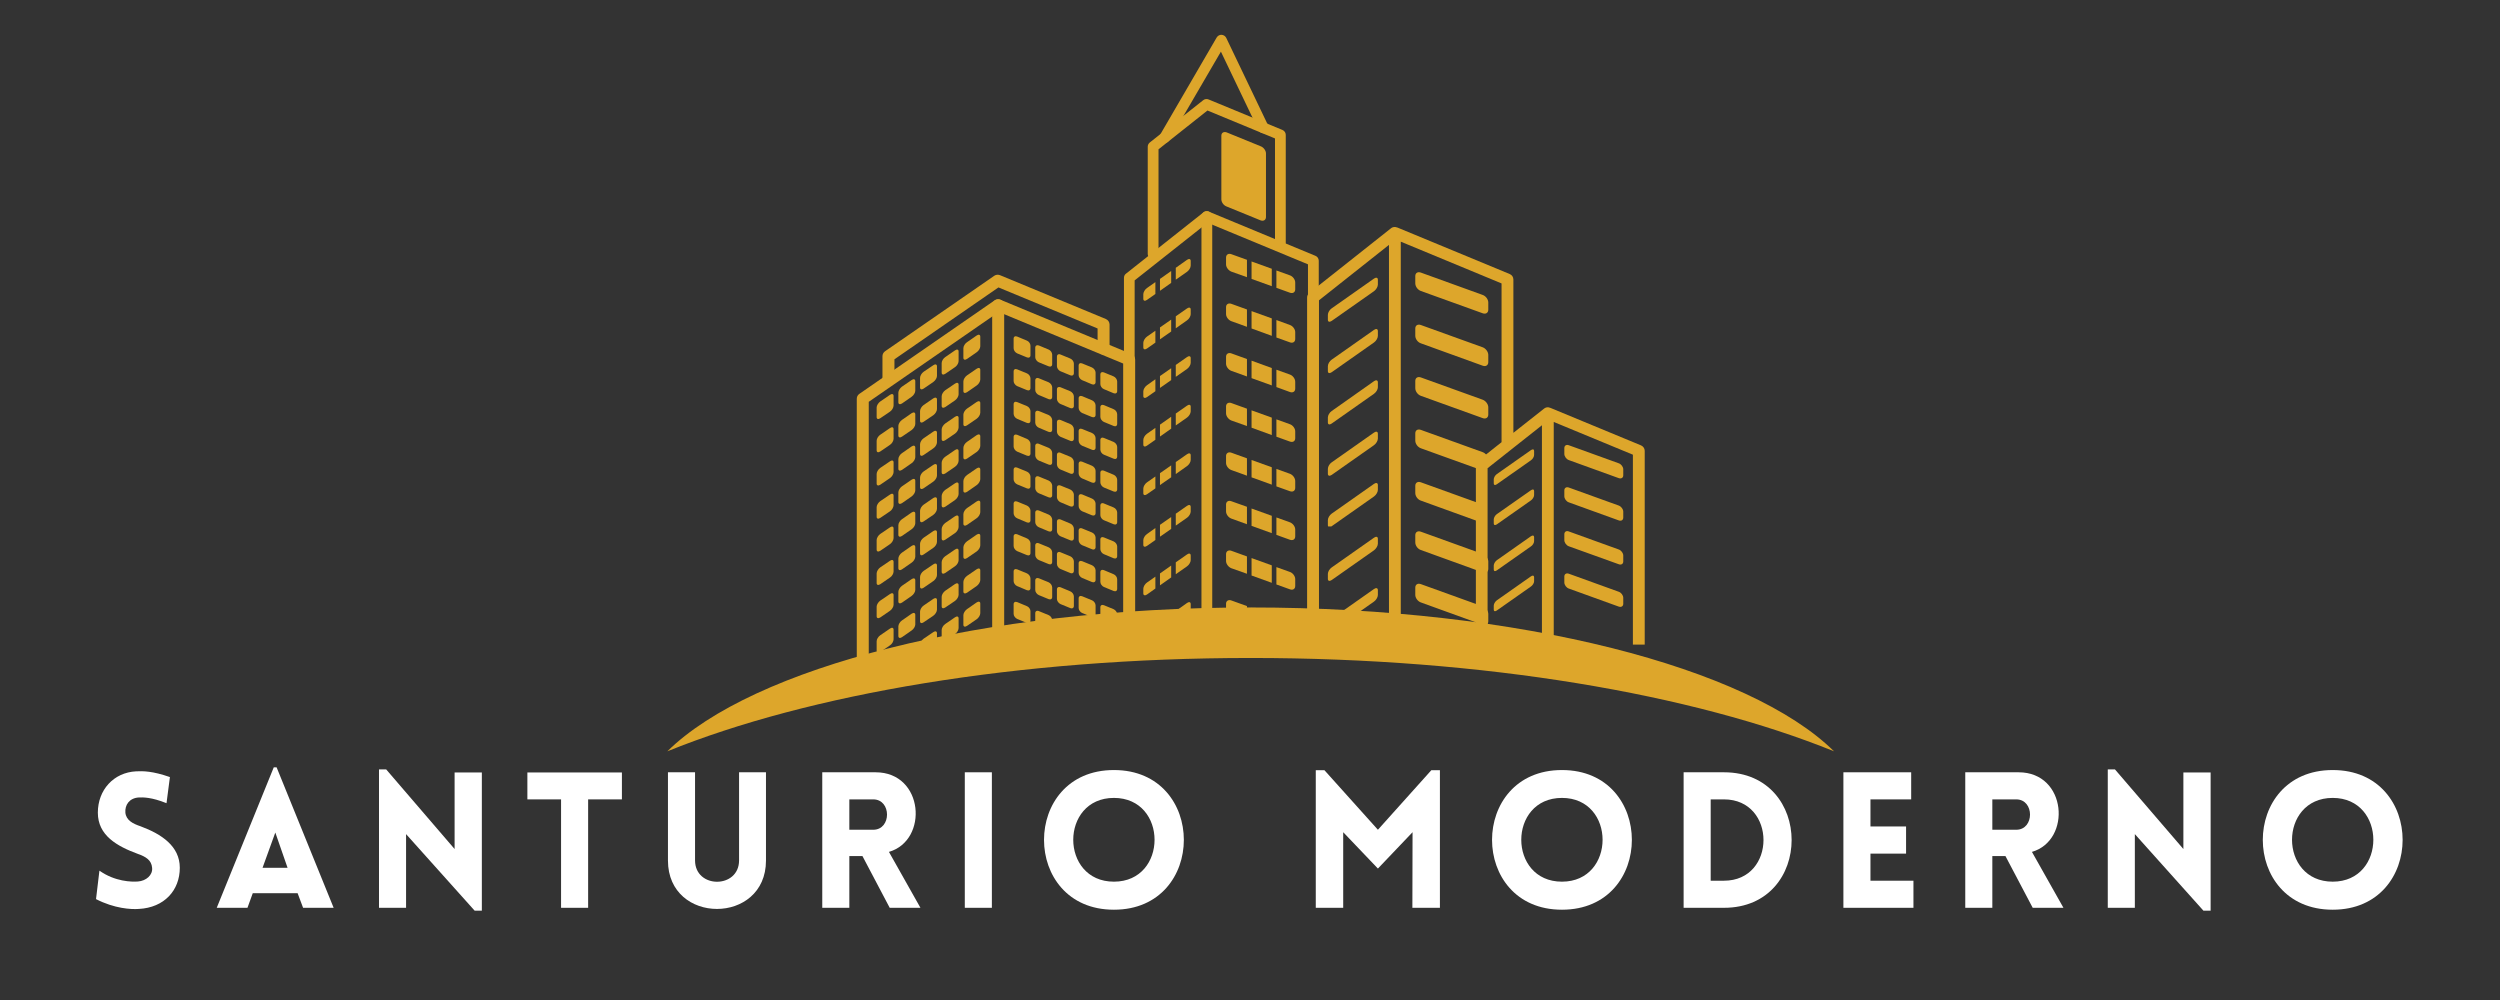 <svg xmlns="http://www.w3.org/2000/svg" xmlns:xlink="http://www.w3.org/1999/xlink" width="150" zoomAndPan="magnify" viewBox="0 0 112.5 45" height="60" preserveAspectRatio="xMidYMid meet" version="1.0"><rect x="0" y="0" width="112.5" height="45" fill="#333333" stroke="none"/><defs><g/><clipPath id="95002dd923"><path d="M 52 1.562 L 58 1.562 L 58 7 L 52 7 Z M 52 1.562 " clip-rule="nonzero"/></clipPath><clipPath id="6e248fd66a"><path d="M 30.027 27 L 82.527 27 L 82.527 33.812 L 30.027 33.812 Z M 30.027 27 " clip-rule="nonzero"/></clipPath></defs><path fill="#dda62b" d="M 70.395 20.426 C 70.395 20.539 70.484 20.66 70.594 20.703 L 72.844 21.516 C 72.957 21.555 73.047 21.5 73.047 21.387 L 73.047 21.121 C 73.047 21.012 72.957 20.887 72.844 20.848 L 70.594 20.035 C 70.484 19.996 70.395 20.051 70.395 20.164 L 70.395 20.426 " fill-opacity="1" fill-rule="nonzero"/><path fill="#dda62b" d="M 67.219 21.754 C 67.219 21.828 67.281 21.848 67.355 21.793 L 68.895 20.711 C 68.973 20.656 69.035 20.551 69.035 20.473 L 69.035 20.293 C 69.035 20.215 68.973 20.199 68.895 20.254 L 67.355 21.336 C 67.281 21.387 67.219 21.496 67.219 21.57 L 67.219 21.754 " fill-opacity="1" fill-rule="nonzero"/><path fill="#dda62b" d="M 67.219 23.555 C 67.219 23.633 67.281 23.648 67.355 23.598 L 68.895 22.516 C 68.973 22.461 69.035 22.355 69.035 22.277 L 69.035 22.098 C 69.035 22.02 68.973 22.004 68.895 22.059 L 67.355 23.137 C 67.281 23.191 67.219 23.297 67.219 23.375 L 67.219 23.555 " fill-opacity="1" fill-rule="nonzero"/><path fill="#dda62b" d="M 70.395 22.332 C 70.395 22.441 70.484 22.566 70.594 22.605 L 72.844 23.418 C 72.957 23.461 73.047 23.402 73.047 23.289 L 73.047 23.027 C 73.047 22.914 72.957 22.793 72.844 22.75 L 70.594 21.938 C 70.484 21.898 70.395 21.957 70.395 22.066 L 70.395 22.332 " fill-opacity="1" fill-rule="nonzero"/><path fill="#dda62b" d="M 70.395 24.305 C 70.395 24.418 70.484 24.539 70.594 24.582 L 72.844 25.391 C 72.957 25.434 73.047 25.375 73.047 25.266 L 73.047 25 C 73.047 24.891 72.957 24.766 72.844 24.727 L 70.594 23.914 C 70.484 23.871 70.395 23.93 70.395 24.043 L 70.395 24.305 " fill-opacity="1" fill-rule="nonzero"/><path fill="#dda62b" d="M 67.219 25.629 C 67.219 25.707 67.281 25.723 67.355 25.668 L 68.895 24.586 C 68.973 24.535 69.035 24.43 69.035 24.352 L 69.035 24.172 C 69.035 24.094 68.973 24.078 68.895 24.129 L 67.355 25.211 C 67.281 25.266 67.219 25.371 67.219 25.449 L 67.219 25.629 " fill-opacity="1" fill-rule="nonzero"/><path fill="#dda62b" d="M 67.219 27.434 C 67.219 27.512 67.281 27.527 67.355 27.473 L 68.895 26.391 C 68.973 26.336 69.035 26.234 69.035 26.156 L 69.035 25.977 C 69.035 25.898 68.973 25.879 68.895 25.934 L 67.355 27.016 C 67.281 27.07 67.219 27.176 67.219 27.254 L 67.219 27.434 " fill-opacity="1" fill-rule="nonzero"/><path fill="#dda62b" d="M 70.395 26.211 C 70.395 26.32 70.484 26.445 70.594 26.484 L 72.844 27.297 C 72.957 27.336 73.047 27.281 73.047 27.168 L 73.047 26.902 C 73.047 26.793 72.957 26.668 72.844 26.629 L 70.594 25.816 C 70.484 25.777 70.395 25.832 70.395 25.945 L 70.395 26.211 " fill-opacity="1" fill-rule="nonzero"/><path fill="#dda62b" d="M 59.352 28.77 L 59.352 13.516 L 62.504 11.02 L 62.504 28.781 C 62.68 28.785 62.859 28.789 63.035 28.797 L 63.035 10.875 L 67.57 12.754 L 67.57 19.898 L 66.512 20.738 C 66.449 20.785 66.414 20.863 66.414 20.941 L 66.414 29.008 L 66.941 29.008 L 66.941 21.07 L 69.387 19.137 L 69.387 29.008 L 69.918 29.008 L 69.918 18.988 L 73.48 20.461 L 73.48 29.008 L 74.012 29.008 L 74.012 20.285 C 74.012 20.18 73.945 20.086 73.848 20.043 L 69.77 18.355 C 69.746 18.344 69.719 18.336 69.691 18.332 L 69.664 18.328 L 69.652 18.328 C 69.59 18.328 69.531 18.348 69.484 18.387 L 68.102 19.477 L 68.102 12.578 C 68.102 12.469 68.039 12.375 67.938 12.332 L 62.891 10.242 C 62.863 10.23 62.836 10.223 62.805 10.219 L 62.781 10.215 L 62.766 10.215 C 62.707 10.215 62.648 10.23 62.598 10.27 L 58.918 13.184 C 58.855 13.234 58.82 13.309 58.82 13.391 L 58.82 28.77 C 58.996 28.77 59.172 28.77 59.352 28.77 " fill-opacity="1" fill-rule="nonzero"/><path fill="#dda62b" d="M 63.688 12.75 C 63.688 12.891 63.797 13.043 63.938 13.094 L 66.723 14.098 C 66.859 14.148 66.973 14.078 66.973 13.938 L 66.973 13.613 C 66.973 13.473 66.859 13.32 66.723 13.273 L 63.938 12.266 C 63.797 12.215 63.688 12.285 63.688 12.422 L 63.688 12.75 " fill-opacity="1" fill-rule="nonzero"/><path fill="#dda62b" d="M 59.754 14.391 C 59.754 14.484 59.828 14.508 59.926 14.441 L 61.832 13.102 C 61.926 13.035 62.004 12.902 62.004 12.809 L 62.004 12.586 C 62.004 12.492 61.926 12.469 61.832 12.535 L 59.926 13.875 C 59.828 13.941 59.754 14.07 59.754 14.168 L 59.754 14.391 " fill-opacity="1" fill-rule="nonzero"/><path fill="#dda62b" d="M 59.754 16.699 C 59.754 16.797 59.828 16.816 59.926 16.75 L 61.832 15.41 C 61.926 15.344 62.004 15.211 62.004 15.117 L 62.004 14.895 C 62.004 14.801 61.926 14.777 61.832 14.844 L 59.926 16.184 C 59.828 16.25 59.754 16.383 59.754 16.477 L 59.754 16.699 " fill-opacity="1" fill-rule="nonzero"/><path fill="#dda62b" d="M 59.754 19.012 C 59.754 19.105 59.828 19.129 59.926 19.059 L 61.832 17.719 C 61.926 17.652 62.004 17.523 62.004 17.43 L 62.004 17.203 C 62.004 17.109 61.926 17.086 61.832 17.152 L 59.926 18.496 C 59.828 18.562 59.754 18.691 59.754 18.785 L 59.754 19.012 " fill-opacity="1" fill-rule="nonzero"/><path fill="#dda62b" d="M 63.688 15.109 C 63.688 15.25 63.797 15.402 63.938 15.449 L 66.723 16.457 C 66.859 16.508 66.973 16.438 66.973 16.297 L 66.973 15.973 C 66.973 15.832 66.859 15.68 66.723 15.629 L 63.938 14.625 C 63.797 14.574 63.688 14.645 63.688 14.781 L 63.688 15.109 " fill-opacity="1" fill-rule="nonzero"/><path fill="#dda62b" d="M 63.688 17.469 C 63.688 17.609 63.797 17.762 63.938 17.812 L 66.723 18.816 C 66.859 18.867 66.973 18.797 66.973 18.656 L 66.973 18.328 C 66.973 18.191 66.859 18.039 66.723 17.988 L 63.938 16.984 C 63.797 16.934 63.688 17.004 63.688 17.141 L 63.688 17.469 " fill-opacity="1" fill-rule="nonzero"/><path fill="#dda62b" d="M 63.688 24.41 C 63.688 24.551 63.797 24.703 63.938 24.75 L 66.723 25.758 C 66.859 25.809 66.973 25.738 66.973 25.598 L 66.973 25.27 C 66.973 25.133 66.859 24.98 66.723 24.93 L 63.938 23.926 C 63.797 23.875 63.688 23.945 63.688 24.082 L 63.688 24.41 " fill-opacity="1" fill-rule="nonzero"/><path fill="#dda62b" d="M 59.754 26.051 C 59.754 26.145 59.828 26.168 59.926 26.102 L 61.832 24.762 C 61.926 24.691 62.004 24.562 62.004 24.469 L 62.004 24.242 C 62.004 24.148 61.926 24.129 61.832 24.195 L 59.926 25.535 C 59.828 25.602 59.754 25.73 59.754 25.824 L 59.754 26.051 " fill-opacity="1" fill-rule="nonzero"/><path fill="#dda62b" d="M 59.754 28.359 C 59.754 28.453 59.828 28.477 59.926 28.41 L 61.832 27.07 C 61.926 27.004 62.004 26.871 62.004 26.777 L 62.004 26.555 C 62.004 26.461 61.926 26.438 61.832 26.504 L 59.926 27.844 C 59.828 27.91 59.754 28.043 59.754 28.137 L 59.754 28.359 " fill-opacity="1" fill-rule="nonzero"/><path fill="#dda62b" d="M 63.688 26.77 C 63.688 26.906 63.797 27.059 63.938 27.109 L 66.723 28.117 C 66.859 28.168 66.973 28.098 66.973 27.957 L 66.973 27.629 C 66.973 27.492 66.859 27.34 66.723 27.289 L 63.938 26.285 C 63.797 26.234 63.688 26.305 63.688 26.441 L 63.688 26.77 " fill-opacity="1" fill-rule="nonzero"/><path fill="#dda62b" d="M 64.59 28.879 L 63.938 28.641 C 63.797 28.594 63.688 28.664 63.688 28.801 L 63.688 28.824 C 63.988 28.84 64.289 28.855 64.59 28.879 " fill-opacity="1" fill-rule="nonzero"/><path fill="#dda62b" d="M 63.688 19.828 C 63.688 19.969 63.797 20.121 63.938 20.172 L 66.723 21.176 L 66.973 21.016 L 66.973 20.688 C 66.973 20.551 66.859 20.398 66.723 20.348 L 63.938 19.344 C 63.797 19.293 63.688 19.363 63.688 19.5 L 63.688 19.828 " fill-opacity="1" fill-rule="nonzero"/><path fill="#dda62b" d="M 59.754 21.32 C 59.754 21.414 59.828 21.438 59.926 21.371 L 61.832 20.031 C 61.926 19.965 62.004 19.832 62.004 19.738 L 62.004 19.516 C 62.004 19.418 61.926 19.398 61.832 19.465 L 59.926 20.805 C 59.828 20.871 59.754 21 59.754 21.098 L 59.754 21.32 " fill-opacity="1" fill-rule="nonzero"/><path fill="#dda62b" d="M 61.832 22.34 L 59.926 23.68 L 59.906 23.691 L 59.77 23.691 C 59.758 23.676 59.754 23.656 59.754 23.629 L 59.754 23.406 C 59.754 23.312 59.828 23.18 59.926 23.113 L 61.832 21.773 C 61.926 21.707 62.004 21.73 62.004 21.824 L 62.004 22.047 C 62.004 22.141 61.926 22.273 61.832 22.34 " fill-opacity="1" fill-rule="nonzero"/><path fill="#dda62b" d="M 63.688 22.188 C 63.688 22.328 63.797 22.48 63.938 22.527 L 66.723 23.535 C 66.859 23.586 66.828 23.512 66.828 23.375 L 66.828 23.047 C 66.828 22.91 66.859 22.758 66.723 22.707 L 63.938 21.703 C 63.797 21.652 63.688 21.723 63.688 21.859 L 63.688 22.188 " fill-opacity="1" fill-rule="nonzero"/><path fill="#dda62b" d="M 39.094 30.184 L 39.094 18.082 L 44.945 14.039 L 50.543 16.359 L 50.543 28.812 C 50.723 28.809 50.902 28.801 51.082 28.797 L 51.082 16.18 C 51.082 16.07 51.02 15.973 50.918 15.934 L 45.02 13.488 C 44.934 13.453 44.836 13.465 44.758 13.516 L 38.672 17.723 C 38.598 17.773 38.555 17.855 38.555 17.941 L 38.555 30.332 C 38.734 30.281 38.914 30.23 39.094 30.184 " fill-opacity="1" fill-rule="nonzero"/><path fill="#dda62b" d="M 39.98 17.309 C 40.129 17.309 40.25 17.188 40.25 17.039 L 40.25 16.168 L 44.93 12.934 L 49.391 14.781 L 49.391 15.688 C 49.391 15.832 49.508 15.953 49.66 15.953 C 49.809 15.953 49.93 15.832 49.93 15.688 L 49.93 14.602 C 49.93 14.496 49.863 14.398 49.762 14.355 L 45 12.383 C 44.914 12.348 44.816 12.359 44.742 12.41 L 39.824 15.809 C 39.754 15.859 39.711 15.941 39.711 16.027 L 39.711 17.039 C 39.711 17.188 39.828 17.309 39.98 17.309 " fill-opacity="1" fill-rule="nonzero"/><path fill="#dda62b" d="M 45.188 29.133 L 45.188 13.738 C 45.188 13.59 45.07 13.469 44.922 13.469 C 44.77 13.469 44.648 13.59 44.648 13.738 L 44.648 29.191 C 44.828 29.172 45.008 29.152 45.188 29.133 " fill-opacity="1" fill-rule="nonzero"/><path fill="#dda62b" d="M 47.562 16.48 C 47.562 16.57 47.637 16.672 47.723 16.707 L 48.16 16.887 C 48.25 16.926 48.324 16.883 48.324 16.793 L 48.324 16.359 C 48.324 16.27 48.25 16.168 48.16 16.133 L 47.723 15.953 C 47.637 15.914 47.562 15.957 47.562 16.047 L 47.562 16.48 " fill-opacity="1" fill-rule="nonzero"/><path fill="#dda62b" d="M 48.539 16.883 C 48.539 16.973 48.609 17.074 48.699 17.109 L 49.137 17.293 C 49.227 17.328 49.301 17.285 49.301 17.195 L 49.301 16.762 C 49.301 16.676 49.227 16.574 49.137 16.535 L 48.699 16.355 C 48.609 16.316 48.539 16.359 48.539 16.449 L 48.539 16.883 " fill-opacity="1" fill-rule="nonzero"/><path fill="#dda62b" d="M 49.516 17.285 C 49.516 17.375 49.586 17.477 49.676 17.512 L 50.113 17.695 C 50.203 17.73 50.273 17.688 50.273 17.602 L 50.273 17.168 C 50.273 17.078 50.203 16.977 50.113 16.938 L 49.676 16.758 C 49.586 16.723 49.516 16.762 49.516 16.852 L 49.516 17.285 " fill-opacity="1" fill-rule="nonzero"/><path fill="#dda62b" d="M 46.586 16.078 C 46.586 16.164 46.66 16.266 46.75 16.305 L 47.188 16.484 C 47.277 16.52 47.348 16.48 47.348 16.391 L 47.348 15.957 C 47.348 15.867 47.277 15.766 47.188 15.73 L 46.75 15.547 C 46.66 15.512 46.586 15.555 46.586 15.645 L 46.586 16.078 " fill-opacity="1" fill-rule="nonzero"/><path fill="#dda62b" d="M 45.613 15.672 C 45.613 15.762 45.684 15.863 45.773 15.902 L 46.211 16.082 C 46.301 16.117 46.371 16.078 46.371 15.988 L 46.371 15.555 C 46.371 15.465 46.301 15.363 46.211 15.328 L 45.773 15.145 C 45.684 15.109 45.613 15.148 45.613 15.238 L 45.613 15.672 " fill-opacity="1" fill-rule="nonzero"/><path fill="#dda62b" d="M 41.402 17.438 C 41.402 17.527 41.473 17.547 41.562 17.488 L 42 17.188 C 42.09 17.125 42.164 17.004 42.164 16.918 L 42.164 16.484 C 42.164 16.395 42.09 16.371 42 16.434 L 41.562 16.73 C 41.473 16.793 41.402 16.914 41.402 17.004 L 41.402 17.438 " fill-opacity="1" fill-rule="nonzero"/><path fill="#dda62b" d="M 42.375 16.77 C 42.375 16.859 42.449 16.883 42.539 16.82 L 42.977 16.52 C 43.066 16.461 43.137 16.34 43.137 16.25 L 43.137 15.816 C 43.137 15.727 43.066 15.703 42.977 15.766 L 42.539 16.066 C 42.449 16.125 42.375 16.246 42.375 16.336 L 42.375 16.77 " fill-opacity="1" fill-rule="nonzero"/><path fill="#dda62b" d="M 43.352 16.102 C 43.352 16.191 43.426 16.215 43.516 16.152 L 43.949 15.852 C 44.039 15.793 44.113 15.672 44.113 15.582 L 44.113 15.148 C 44.113 15.059 44.039 15.035 43.949 15.098 L 43.516 15.398 C 43.426 15.457 43.352 15.578 43.352 15.668 L 43.352 16.102 " fill-opacity="1" fill-rule="nonzero"/><path fill="#dda62b" d="M 40.426 18.105 C 40.426 18.191 40.5 18.215 40.59 18.156 L 41.023 17.855 C 41.113 17.793 41.188 17.672 41.188 17.586 L 41.188 17.152 C 41.188 17.062 41.113 17.039 41.023 17.102 L 40.59 17.398 C 40.5 17.461 40.426 17.582 40.426 17.672 L 40.426 18.105 " fill-opacity="1" fill-rule="nonzero"/><path fill="#dda62b" d="M 39.449 18.773 C 39.449 18.859 39.523 18.883 39.613 18.82 L 40.051 18.523 C 40.141 18.461 40.211 18.34 40.211 18.25 L 40.211 17.816 C 40.211 17.73 40.141 17.707 40.051 17.766 L 39.613 18.066 C 39.523 18.129 39.449 18.25 39.449 18.336 L 39.449 18.773 " fill-opacity="1" fill-rule="nonzero"/><path fill="#dda62b" d="M 41.402 18.934 C 41.402 19.02 41.473 19.043 41.562 18.98 L 42 18.684 C 42.09 18.621 42.164 18.5 42.164 18.41 L 42.164 17.977 C 42.164 17.891 42.09 17.867 42 17.926 L 41.562 18.227 C 41.473 18.289 41.402 18.41 41.402 18.496 L 41.402 18.934 " fill-opacity="1" fill-rule="nonzero"/><path fill="#dda62b" d="M 42.375 18.266 C 42.375 18.352 42.449 18.375 42.539 18.316 L 42.977 18.016 C 43.066 17.953 43.137 17.832 43.137 17.746 L 43.137 17.309 C 43.137 17.223 43.066 17.199 42.977 17.262 L 42.539 17.559 C 42.449 17.621 42.375 17.742 42.375 17.832 L 42.375 18.266 " fill-opacity="1" fill-rule="nonzero"/><path fill="#dda62b" d="M 43.352 17.598 C 43.352 17.688 43.426 17.707 43.516 17.648 L 43.949 17.348 C 44.039 17.289 44.113 17.164 44.113 17.078 L 44.113 16.645 C 44.113 16.555 44.039 16.531 43.949 16.594 L 43.516 16.891 C 43.426 16.953 43.352 17.074 43.352 17.164 L 43.352 17.598 " fill-opacity="1" fill-rule="nonzero"/><path fill="#dda62b" d="M 40.426 19.598 C 40.426 19.688 40.5 19.711 40.59 19.648 L 41.023 19.352 C 41.113 19.289 41.188 19.168 41.188 19.078 L 41.188 18.645 C 41.188 18.555 41.113 18.535 41.023 18.594 L 40.59 18.895 C 40.5 18.957 40.426 19.078 40.426 19.164 L 40.426 19.598 " fill-opacity="1" fill-rule="nonzero"/><path fill="#dda62b" d="M 39.449 20.266 C 39.449 20.355 39.523 20.379 39.613 20.316 L 40.051 20.016 C 40.141 19.957 40.211 19.836 40.211 19.746 L 40.211 19.312 C 40.211 19.223 40.141 19.199 40.051 19.262 L 39.613 19.562 C 39.523 19.621 39.449 19.742 39.449 19.832 L 39.449 20.266 " fill-opacity="1" fill-rule="nonzero"/><path fill="#dda62b" d="M 41.402 20.426 C 41.402 20.516 41.473 20.539 41.562 20.477 L 42 20.176 C 42.09 20.117 42.164 19.996 42.164 19.906 L 42.164 19.473 C 42.164 19.383 42.09 19.359 42 19.422 L 41.562 19.723 C 41.473 19.781 41.402 19.902 41.402 19.992 L 41.402 20.426 " fill-opacity="1" fill-rule="nonzero"/><path fill="#dda62b" d="M 42.375 19.758 C 42.375 19.848 42.449 19.871 42.539 19.809 L 42.977 19.512 C 43.066 19.449 43.137 19.328 43.137 19.238 L 43.137 18.805 C 43.137 18.715 43.066 18.695 42.977 18.754 L 42.539 19.055 C 42.449 19.117 42.375 19.238 42.375 19.324 L 42.375 19.758 " fill-opacity="1" fill-rule="nonzero"/><path fill="#dda62b" d="M 43.352 19.094 C 43.352 19.18 43.426 19.203 43.516 19.141 L 43.949 18.844 C 44.039 18.781 44.113 18.66 44.113 18.57 L 44.113 18.137 C 44.113 18.051 44.039 18.027 43.949 18.09 L 43.516 18.387 C 43.426 18.449 43.352 18.57 43.352 18.656 L 43.352 19.094 " fill-opacity="1" fill-rule="nonzero"/><path fill="#dda62b" d="M 40.426 21.094 C 40.426 21.184 40.5 21.203 40.59 21.145 L 41.023 20.844 C 41.113 20.785 41.188 20.664 41.188 20.574 L 41.188 20.141 C 41.188 20.051 41.113 20.027 41.023 20.09 L 40.59 20.391 C 40.5 20.449 40.426 20.57 40.426 20.66 L 40.426 21.094 " fill-opacity="1" fill-rule="nonzero"/><path fill="#dda62b" d="M 39.449 21.762 C 39.449 21.852 39.523 21.871 39.613 21.812 L 40.051 21.512 C 40.141 21.453 40.211 21.328 40.211 21.242 L 40.211 20.805 C 40.211 20.719 40.141 20.695 40.051 20.758 L 39.613 21.055 C 39.523 21.117 39.449 21.238 39.449 21.328 L 39.449 21.762 " fill-opacity="1" fill-rule="nonzero"/><path fill="#dda62b" d="M 41.402 21.922 C 41.402 22.012 41.473 22.031 41.562 21.973 L 42 21.672 C 42.09 21.609 42.164 21.488 42.164 21.402 L 42.164 20.965 C 42.164 20.879 42.09 20.855 42 20.918 L 41.562 21.215 C 41.473 21.277 41.402 21.398 41.402 21.488 L 41.402 21.922 " fill-opacity="1" fill-rule="nonzero"/><path fill="#dda62b" d="M 42.375 21.254 C 42.375 21.344 42.449 21.363 42.539 21.305 L 42.977 21.004 C 43.066 20.945 43.137 20.824 43.137 20.734 L 43.137 20.301 C 43.137 20.211 43.066 20.188 42.977 20.25 L 42.539 20.551 C 42.449 20.609 42.375 20.73 42.375 20.82 L 42.375 21.254 " fill-opacity="1" fill-rule="nonzero"/><path fill="#dda62b" d="M 43.352 20.586 C 43.352 20.676 43.426 20.699 43.516 20.637 L 43.949 20.34 C 44.039 20.277 44.113 20.156 44.113 20.066 L 44.113 19.633 C 44.113 19.543 44.039 19.523 43.949 19.582 L 43.516 19.883 C 43.426 19.941 43.352 20.062 43.352 20.152 L 43.352 20.586 " fill-opacity="1" fill-rule="nonzero"/><path fill="#dda62b" d="M 40.426 22.59 C 40.426 22.68 40.5 22.699 40.59 22.641 L 41.023 22.34 C 41.113 22.277 41.188 22.156 41.188 22.07 L 41.188 21.633 C 41.188 21.547 41.113 21.523 41.023 21.586 L 40.59 21.883 C 40.5 21.945 40.426 22.066 40.426 22.156 L 40.426 22.59 " fill-opacity="1" fill-rule="nonzero"/><path fill="#dda62b" d="M 39.449 23.258 C 39.449 23.344 39.523 23.367 39.613 23.305 L 40.051 23.008 C 40.141 22.945 40.211 22.824 40.211 22.734 L 40.211 22.301 C 40.211 22.215 40.141 22.191 40.051 22.254 L 39.613 22.551 C 39.523 22.613 39.449 22.734 39.449 22.82 L 39.449 23.258 " fill-opacity="1" fill-rule="nonzero"/><path fill="#dda62b" d="M 41.402 23.418 C 41.402 23.504 41.473 23.527 41.562 23.465 L 42 23.168 C 42.09 23.105 42.164 22.984 42.164 22.895 L 42.164 22.461 C 42.164 22.375 42.09 22.352 42 22.41 L 41.562 22.711 C 41.473 22.773 41.402 22.895 41.402 22.984 L 41.402 23.418 " fill-opacity="1" fill-rule="nonzero"/><path fill="#dda62b" d="M 42.375 22.75 C 42.375 22.836 42.449 22.859 42.539 22.801 L 42.977 22.5 C 43.066 22.438 43.137 22.316 43.137 22.23 L 43.137 21.793 C 43.137 21.707 43.066 21.684 42.977 21.746 L 42.539 22.043 C 42.449 22.105 42.375 22.227 42.375 22.316 L 42.375 22.75 " fill-opacity="1" fill-rule="nonzero"/><path fill="#dda62b" d="M 43.352 22.082 C 43.352 22.172 43.426 22.191 43.516 22.133 L 43.949 21.832 C 44.039 21.773 44.113 21.648 44.113 21.562 L 44.113 21.129 C 44.113 21.039 44.039 21.016 43.949 21.078 L 43.516 21.375 C 43.426 21.438 43.352 21.559 43.352 21.648 L 43.352 22.082 " fill-opacity="1" fill-rule="nonzero"/><path fill="#dda62b" d="M 47.562 17.953 C 47.562 18.043 47.637 18.145 47.723 18.18 L 48.16 18.363 C 48.25 18.398 48.324 18.355 48.324 18.27 L 48.324 17.836 C 48.324 17.746 48.25 17.645 48.16 17.605 L 47.723 17.426 C 47.637 17.391 47.562 17.43 47.562 17.52 L 47.562 17.953 " fill-opacity="1" fill-rule="nonzero"/><path fill="#dda62b" d="M 48.539 18.355 C 48.539 18.445 48.609 18.547 48.699 18.586 L 49.137 18.766 C 49.227 18.801 49.301 18.762 49.301 18.672 L 49.301 18.238 C 49.301 18.148 49.227 18.047 49.137 18.012 L 48.699 17.828 C 48.609 17.793 48.539 17.836 48.539 17.922 L 48.539 18.355 " fill-opacity="1" fill-rule="nonzero"/><path fill="#dda62b" d="M 49.516 18.762 C 49.516 18.848 49.586 18.949 49.676 18.988 L 50.113 19.168 C 50.203 19.207 50.273 19.164 50.273 19.074 L 50.273 18.641 C 50.273 18.551 50.203 18.449 50.113 18.414 L 49.676 18.23 C 49.586 18.195 49.516 18.238 49.516 18.324 L 49.516 18.762 " fill-opacity="1" fill-rule="nonzero"/><path fill="#dda62b" d="M 46.586 17.551 C 46.586 17.641 46.66 17.742 46.75 17.777 L 47.188 17.961 C 47.277 17.996 47.348 17.953 47.348 17.863 L 47.348 17.43 C 47.348 17.344 47.277 17.242 47.188 17.203 L 46.75 17.023 C 46.66 16.984 46.586 17.027 46.586 17.117 L 46.586 17.551 " fill-opacity="1" fill-rule="nonzero"/><path fill="#dda62b" d="M 45.613 17.148 C 45.613 17.234 45.684 17.336 45.773 17.375 L 46.211 17.555 C 46.301 17.594 46.371 17.551 46.371 17.461 L 46.371 17.027 C 46.371 16.938 46.301 16.836 46.211 16.801 L 45.773 16.621 C 45.684 16.582 45.613 16.625 45.613 16.715 L 45.613 17.148 " fill-opacity="1" fill-rule="nonzero"/><path fill="#dda62b" d="M 47.562 19.426 C 47.562 19.516 47.637 19.617 47.723 19.656 L 48.16 19.836 C 48.25 19.875 48.324 19.832 48.324 19.742 L 48.324 19.309 C 48.324 19.219 48.25 19.117 48.16 19.082 L 47.723 18.898 C 47.637 18.863 47.562 18.906 47.562 18.992 L 47.562 19.426 " fill-opacity="1" fill-rule="nonzero"/><path fill="#dda62b" d="M 48.539 19.832 C 48.539 19.918 48.609 20.023 48.699 20.059 L 49.137 20.238 C 49.227 20.277 49.301 20.234 49.301 20.145 L 49.301 19.711 C 49.301 19.621 49.227 19.52 49.137 19.484 L 48.699 19.305 C 48.609 19.266 48.539 19.309 48.539 19.398 L 48.539 19.832 " fill-opacity="1" fill-rule="nonzero"/><path fill="#dda62b" d="M 49.516 20.234 C 49.516 20.324 49.586 20.426 49.676 20.461 L 50.113 20.641 C 50.203 20.68 50.273 20.637 50.273 20.547 L 50.273 20.113 C 50.273 20.027 50.203 19.926 50.113 19.887 L 49.676 19.707 C 49.586 19.668 49.516 19.711 49.516 19.801 L 49.516 20.234 " fill-opacity="1" fill-rule="nonzero"/><path fill="#dda62b" d="M 46.586 19.023 C 46.586 19.113 46.66 19.215 46.75 19.25 L 47.188 19.434 C 47.277 19.469 47.348 19.426 47.348 19.34 L 47.348 18.906 C 47.348 18.816 47.277 18.715 47.188 18.676 L 46.75 18.496 C 46.66 18.461 46.586 18.5 46.586 18.59 L 46.586 19.023 " fill-opacity="1" fill-rule="nonzero"/><path fill="#dda62b" d="M 45.613 18.621 C 45.613 18.711 45.684 18.812 45.773 18.848 L 46.211 19.031 C 46.301 19.066 46.371 19.023 46.371 18.934 L 46.371 18.5 C 46.371 18.414 46.301 18.312 46.211 18.273 L 45.773 18.094 C 45.684 18.055 45.613 18.098 45.613 18.188 L 45.613 18.621 " fill-opacity="1" fill-rule="nonzero"/><path fill="#dda62b" d="M 47.562 20.902 C 47.562 20.992 47.637 21.094 47.723 21.129 L 48.16 21.309 C 48.25 21.348 48.324 21.305 48.324 21.215 L 48.324 20.781 C 48.324 20.695 48.25 20.59 48.16 20.555 L 47.723 20.375 C 47.637 20.336 47.562 20.379 47.562 20.469 L 47.562 20.902 " fill-opacity="1" fill-rule="nonzero"/><path fill="#dda62b" d="M 48.539 21.305 C 48.539 21.395 48.609 21.496 48.699 21.531 L 49.137 21.715 C 49.227 21.75 49.301 21.707 49.301 21.621 L 49.301 21.184 C 49.301 21.098 49.227 20.996 49.137 20.957 L 48.699 20.777 C 48.609 20.738 48.539 20.781 48.539 20.871 L 48.539 21.305 " fill-opacity="1" fill-rule="nonzero"/><path fill="#dda62b" d="M 49.516 21.707 C 49.516 21.797 49.586 21.898 49.676 21.938 L 50.113 22.117 C 50.203 22.152 50.273 22.113 50.273 22.023 L 50.273 21.59 C 50.273 21.5 50.203 21.398 50.113 21.363 L 49.676 21.18 C 49.586 21.145 49.516 21.184 49.516 21.273 L 49.516 21.707 " fill-opacity="1" fill-rule="nonzero"/><path fill="#dda62b" d="M 46.586 20.5 C 46.586 20.586 46.66 20.688 46.75 20.727 L 47.188 20.906 C 47.277 20.945 47.348 20.902 47.348 20.812 L 47.348 20.379 C 47.348 20.289 47.277 20.188 47.188 20.152 L 46.75 19.973 C 46.66 19.934 46.586 19.977 46.586 20.066 L 46.586 20.5 " fill-opacity="1" fill-rule="nonzero"/><path fill="#dda62b" d="M 45.613 20.094 C 45.613 20.184 45.684 20.285 45.773 20.324 L 46.211 20.504 C 46.301 20.539 46.371 20.5 46.371 20.41 L 46.371 19.977 C 46.371 19.887 46.301 19.785 46.211 19.75 L 45.773 19.566 C 45.684 19.531 45.613 19.574 45.613 19.66 L 45.613 20.094 " fill-opacity="1" fill-rule="nonzero"/><path fill="#dda62b" d="M 41.402 24.902 C 41.402 24.992 41.473 25.016 41.562 24.953 L 42 24.652 C 42.09 24.594 42.164 24.473 42.164 24.383 L 42.164 23.949 C 42.164 23.859 42.09 23.84 42 23.898 L 41.562 24.199 C 41.473 24.258 41.402 24.383 41.402 24.469 L 41.402 24.902 " fill-opacity="1" fill-rule="nonzero"/><path fill="#dda62b" d="M 42.375 24.234 C 42.375 24.324 42.449 24.348 42.539 24.285 L 42.977 23.988 C 43.066 23.926 43.137 23.805 43.137 23.715 L 43.137 23.281 C 43.137 23.191 43.066 23.172 42.977 23.23 L 42.539 23.531 C 42.449 23.594 42.375 23.715 42.375 23.805 L 42.375 24.234 " fill-opacity="1" fill-rule="nonzero"/><path fill="#dda62b" d="M 43.352 23.57 C 43.352 23.656 43.426 23.68 43.516 23.621 L 43.949 23.32 C 44.039 23.258 44.113 23.137 44.113 23.047 L 44.113 22.613 C 44.113 22.527 44.039 22.504 43.949 22.566 L 43.516 22.863 C 43.426 22.926 43.352 23.047 43.352 23.137 L 43.352 23.57 " fill-opacity="1" fill-rule="nonzero"/><path fill="#dda62b" d="M 40.426 25.57 C 40.426 25.66 40.5 25.684 40.59 25.621 L 41.023 25.32 C 41.113 25.262 41.188 25.141 41.188 25.051 L 41.188 24.617 C 41.188 24.527 41.113 24.504 41.023 24.566 L 40.59 24.867 C 40.5 24.926 40.426 25.047 40.426 25.137 L 40.426 25.57 " fill-opacity="1" fill-rule="nonzero"/><path fill="#dda62b" d="M 39.449 26.238 C 39.449 26.328 39.523 26.348 39.613 26.289 L 40.051 25.988 C 40.141 25.93 40.211 25.809 40.211 25.719 L 40.211 25.285 C 40.211 25.195 40.141 25.172 40.051 25.234 L 39.613 25.531 C 39.523 25.594 39.449 25.715 39.449 25.805 L 39.449 26.238 " fill-opacity="1" fill-rule="nonzero"/><path fill="#dda62b" d="M 41.402 26.398 C 41.402 26.488 41.473 26.512 41.562 26.449 L 42 26.148 C 42.09 26.086 42.164 25.969 42.164 25.879 L 42.164 25.445 C 42.164 25.355 42.09 25.332 42 25.395 L 41.562 25.691 C 41.473 25.754 41.402 25.875 41.402 25.965 L 41.402 26.398 " fill-opacity="1" fill-rule="nonzero"/><path fill="#dda62b" d="M 42.375 25.73 C 42.375 25.82 42.449 25.844 42.539 25.781 L 42.977 25.48 C 43.066 25.422 43.137 25.301 43.137 25.211 L 43.137 24.777 C 43.137 24.688 43.066 24.664 42.977 24.727 L 42.539 25.027 C 42.449 25.086 42.375 25.207 42.375 25.297 L 42.375 25.73 " fill-opacity="1" fill-rule="nonzero"/><path fill="#dda62b" d="M 43.352 25.062 C 43.352 25.152 43.426 25.176 43.516 25.113 L 43.949 24.816 C 44.039 24.754 44.113 24.633 44.113 24.543 L 44.113 24.109 C 44.113 24.02 44.039 24 43.949 24.059 L 43.516 24.359 C 43.426 24.422 43.352 24.543 43.352 24.629 L 43.352 25.062 " fill-opacity="1" fill-rule="nonzero"/><path fill="#dda62b" d="M 40.426 27.066 C 40.426 27.156 40.5 27.176 40.59 27.117 L 41.023 26.816 C 41.113 26.754 41.188 26.633 41.188 26.547 L 41.188 26.113 C 41.188 26.023 41.113 26 41.023 26.062 L 40.59 26.359 C 40.5 26.422 40.426 26.543 40.426 26.633 L 40.426 27.066 " fill-opacity="1" fill-rule="nonzero"/><path fill="#dda62b" d="M 39.449 27.734 C 39.449 27.82 39.523 27.844 39.613 27.785 L 40.051 27.484 C 40.141 27.422 40.211 27.301 40.211 27.215 L 40.211 26.777 C 40.211 26.691 40.141 26.668 40.051 26.73 L 39.613 27.027 C 39.523 27.09 39.449 27.211 39.449 27.297 L 39.449 27.734 " fill-opacity="1" fill-rule="nonzero"/><path fill="#dda62b" d="M 47.562 23.906 C 47.562 23.992 47.637 24.094 47.723 24.133 L 48.16 24.312 C 48.25 24.352 48.324 24.309 48.324 24.219 L 48.324 23.785 C 48.324 23.695 48.25 23.594 48.16 23.559 L 47.723 23.375 C 47.637 23.34 47.562 23.383 47.562 23.469 L 47.562 23.906 " fill-opacity="1" fill-rule="nonzero"/><path fill="#dda62b" d="M 48.539 24.309 C 48.539 24.395 48.609 24.5 48.699 24.535 L 49.137 24.715 C 49.227 24.754 49.301 24.711 49.301 24.621 L 49.301 24.188 C 49.301 24.098 49.227 23.996 49.137 23.961 L 48.699 23.781 C 48.609 23.742 48.539 23.785 48.539 23.875 L 48.539 24.309 " fill-opacity="1" fill-rule="nonzero"/><path fill="#dda62b" d="M 49.516 24.711 C 49.516 24.801 49.586 24.902 49.676 24.938 L 50.113 25.121 C 50.203 25.156 50.273 25.113 50.273 25.027 L 50.273 24.59 C 50.273 24.504 50.203 24.402 50.113 24.363 L 49.676 24.184 C 49.586 24.145 49.516 24.188 49.516 24.277 L 49.516 24.711 " fill-opacity="1" fill-rule="nonzero"/><path fill="#dda62b" d="M 46.586 23.5 C 46.586 23.59 46.66 23.691 46.75 23.727 L 47.188 23.91 C 47.277 23.945 47.348 23.906 47.348 23.816 L 47.348 23.383 C 47.348 23.293 47.277 23.191 47.188 23.156 L 46.75 22.973 C 46.66 22.938 46.586 22.977 46.586 23.066 L 46.586 23.5 " fill-opacity="1" fill-rule="nonzero"/><path fill="#dda62b" d="M 45.613 23.098 C 45.613 23.188 45.684 23.289 45.773 23.324 L 46.211 23.508 C 46.301 23.543 46.371 23.5 46.371 23.414 L 46.371 22.977 C 46.371 22.891 46.301 22.789 46.211 22.75 L 45.773 22.57 C 45.684 22.535 45.613 22.574 45.613 22.664 L 45.613 23.098 " fill-opacity="1" fill-rule="nonzero"/><path fill="#dda62b" d="M 47.562 25.379 C 47.562 25.469 47.637 25.57 47.723 25.605 L 48.16 25.785 C 48.25 25.824 48.324 25.781 48.324 25.691 L 48.324 25.258 C 48.324 25.172 48.25 25.07 48.16 25.031 L 47.723 24.852 C 47.637 24.812 47.562 24.855 47.562 24.945 L 47.562 25.379 " fill-opacity="1" fill-rule="nonzero"/><path fill="#dda62b" d="M 48.539 25.781 C 48.539 25.871 48.609 25.973 48.699 26.008 L 49.137 26.191 C 49.227 26.227 49.301 26.184 49.301 26.098 L 49.301 25.66 C 49.301 25.574 49.227 25.473 49.137 25.434 L 48.699 25.254 C 48.609 25.219 48.539 25.258 48.539 25.348 L 48.539 25.781 " fill-opacity="1" fill-rule="nonzero"/><path fill="#dda62b" d="M 49.516 26.184 C 49.516 26.273 49.586 26.375 49.676 26.414 L 50.113 26.594 C 50.203 26.629 50.273 26.59 50.273 26.5 L 50.273 26.066 C 50.273 25.977 50.203 25.875 50.113 25.84 L 49.676 25.656 C 49.586 25.621 49.516 25.66 49.516 25.75 L 49.516 26.184 " fill-opacity="1" fill-rule="nonzero"/><path fill="#dda62b" d="M 46.586 24.977 C 46.586 25.062 46.66 25.168 46.75 25.203 L 47.188 25.383 C 47.277 25.422 47.348 25.379 47.348 25.289 L 47.348 24.855 C 47.348 24.766 47.277 24.664 47.188 24.629 L 46.75 24.449 C 46.66 24.41 46.586 24.453 46.586 24.543 L 46.586 24.977 " fill-opacity="1" fill-rule="nonzero"/><path fill="#dda62b" d="M 45.613 24.57 C 45.613 24.66 45.684 24.762 45.773 24.801 L 46.211 24.98 C 46.301 25.016 46.371 24.977 46.371 24.887 L 46.371 24.453 C 46.371 24.363 46.301 24.262 46.211 24.227 L 45.773 24.043 C 45.684 24.008 45.613 24.051 45.613 24.137 L 45.613 24.57 " fill-opacity="1" fill-rule="nonzero"/><path fill="#dda62b" d="M 47.562 22.375 C 47.562 22.465 47.637 22.566 47.723 22.602 L 48.16 22.785 C 48.25 22.82 48.324 22.777 48.324 22.691 L 48.324 22.258 C 48.324 22.168 48.25 22.066 48.16 22.027 L 47.723 21.848 C 47.637 21.812 47.562 21.852 47.562 21.941 L 47.562 22.375 " fill-opacity="1" fill-rule="nonzero"/><path fill="#dda62b" d="M 48.539 22.777 C 48.539 22.867 48.609 22.969 48.699 23.008 L 49.137 23.188 C 49.227 23.223 49.301 23.184 49.301 23.094 L 49.301 22.66 C 49.301 22.57 49.227 22.469 49.137 22.434 L 48.699 22.25 C 48.609 22.215 48.539 22.258 48.539 22.344 L 48.539 22.777 " fill-opacity="1" fill-rule="nonzero"/><path fill="#dda62b" d="M 49.516 23.184 C 49.516 23.27 49.586 23.375 49.676 23.41 L 50.113 23.59 C 50.203 23.629 50.273 23.586 50.273 23.496 L 50.273 23.062 C 50.273 22.973 50.203 22.871 50.113 22.836 L 49.676 22.656 C 49.586 22.617 49.516 22.66 49.516 22.75 L 49.516 23.184 " fill-opacity="1" fill-rule="nonzero"/><path fill="#dda62b" d="M 46.586 21.973 C 46.586 22.062 46.66 22.164 46.75 22.199 L 47.188 22.379 C 47.277 22.418 47.348 22.375 47.348 22.289 L 47.348 21.852 C 47.348 21.766 47.277 21.664 47.188 21.625 L 46.75 21.445 C 46.66 21.406 46.586 21.449 46.586 21.539 L 46.586 21.973 " fill-opacity="1" fill-rule="nonzero"/><path fill="#dda62b" d="M 45.613 21.57 C 45.613 21.66 45.684 21.758 45.773 21.797 L 46.211 21.977 C 46.301 22.016 46.371 21.973 46.371 21.883 L 46.371 21.449 C 46.371 21.363 46.301 21.258 46.211 21.223 L 45.773 21.043 C 45.684 21.004 45.613 21.047 45.613 21.137 L 45.613 21.57 " fill-opacity="1" fill-rule="nonzero"/><path fill="#dda62b" d="M 40.426 24.066 C 40.426 24.156 40.5 24.18 40.59 24.117 L 41.023 23.816 C 41.113 23.758 41.188 23.637 41.188 23.547 L 41.188 23.113 C 41.188 23.023 41.113 23 41.023 23.062 L 40.59 23.363 C 40.5 23.422 40.426 23.543 40.426 23.633 L 40.426 24.066 " fill-opacity="1" fill-rule="nonzero"/><path fill="#dda62b" d="M 39.449 24.734 C 39.449 24.824 39.523 24.844 39.613 24.785 L 40.051 24.484 C 40.141 24.422 40.211 24.301 40.211 24.215 L 40.211 23.781 C 40.211 23.691 40.141 23.668 40.051 23.73 L 39.613 24.027 C 39.523 24.09 39.449 24.211 39.449 24.301 L 39.449 24.734 " fill-opacity="1" fill-rule="nonzero"/><path fill="#dda62b" d="M 41.402 27.953 C 41.402 28.043 41.473 28.066 41.562 28.004 L 42 27.707 C 42.09 27.645 42.164 27.523 42.164 27.434 L 42.164 27 C 42.164 26.91 42.09 26.891 42 26.949 L 41.562 27.25 C 41.473 27.309 41.402 27.434 41.402 27.52 L 41.402 27.953 " fill-opacity="1" fill-rule="nonzero"/><path fill="#dda62b" d="M 42.375 27.289 C 42.375 27.375 42.449 27.398 42.539 27.336 L 42.977 27.039 C 43.066 26.977 43.137 26.855 43.137 26.766 L 43.137 26.332 C 43.137 26.246 43.066 26.223 42.977 26.281 L 42.539 26.582 C 42.449 26.645 42.375 26.766 42.375 26.852 L 42.375 27.289 " fill-opacity="1" fill-rule="nonzero"/><path fill="#dda62b" d="M 43.352 26.621 C 43.352 26.707 43.426 26.73 43.516 26.672 L 43.949 26.371 C 44.039 26.309 44.113 26.188 44.113 26.102 L 44.113 25.664 C 44.113 25.578 44.039 25.555 43.949 25.617 L 43.516 25.914 C 43.426 25.977 43.352 26.098 43.352 26.188 L 43.352 26.621 " fill-opacity="1" fill-rule="nonzero"/><path fill="#dda62b" d="M 40.426 28.621 C 40.426 28.711 40.5 28.734 40.59 28.672 L 41.023 28.371 C 41.113 28.312 41.188 28.191 41.188 28.102 L 41.188 27.668 C 41.188 27.578 41.113 27.555 41.023 27.617 L 40.59 27.918 C 40.5 27.977 40.426 28.098 40.426 28.188 L 40.426 28.621 " fill-opacity="1" fill-rule="nonzero"/><path fill="#dda62b" d="M 39.449 29.289 C 39.449 29.379 39.523 29.398 39.613 29.34 L 40.051 29.039 C 40.141 28.98 40.211 28.859 40.211 28.77 L 40.211 28.336 C 40.211 28.246 40.141 28.223 40.051 28.285 L 39.613 28.586 C 39.523 28.645 39.449 28.766 39.449 28.855 L 39.449 29.289 " fill-opacity="1" fill-rule="nonzero"/><path fill="#dda62b" d="M 41.402 29.449 C 41.402 29.539 41.473 29.559 41.562 29.5 L 42 29.199 C 42.09 29.141 42.164 29.016 42.164 28.93 L 42.164 28.496 C 42.164 28.406 42.09 28.383 42 28.445 L 41.562 28.742 C 41.473 28.805 41.402 28.926 41.402 29.016 L 41.402 29.449 " fill-opacity="1" fill-rule="nonzero"/><path fill="#dda62b" d="M 42.375 28.781 C 42.375 28.871 42.449 28.895 42.539 28.832 L 42.977 28.531 C 43.066 28.473 43.137 28.352 43.137 28.262 L 43.137 27.828 C 43.137 27.738 43.066 27.715 42.977 27.777 L 42.539 28.078 C 42.449 28.137 42.375 28.258 42.375 28.348 L 42.375 28.781 " fill-opacity="1" fill-rule="nonzero"/><path fill="#dda62b" d="M 43.352 28.113 C 43.352 28.203 43.426 28.227 43.516 28.164 L 43.949 27.867 C 44.039 27.805 44.113 27.684 44.113 27.594 L 44.113 27.16 C 44.113 27.07 44.039 27.051 43.949 27.109 L 43.516 27.41 C 43.426 27.473 43.352 27.594 43.352 27.68 L 43.352 28.113 " fill-opacity="1" fill-rule="nonzero"/><path fill="#dda62b" d="M 41.152 29.715 C 41.172 29.676 41.188 29.633 41.188 29.598 L 41.188 29.164 C 41.188 29.074 41.113 29.051 41.023 29.113 L 40.59 29.41 C 40.5 29.473 40.426 29.594 40.426 29.684 L 40.426 29.863 C 40.668 29.812 40.91 29.762 41.152 29.715 " fill-opacity="1" fill-rule="nonzero"/><path fill="#dda62b" d="M 40.211 29.91 L 40.211 29.828 C 40.211 29.742 40.141 29.719 40.051 29.781 L 39.672 30.039 C 39.852 29.992 40.031 29.953 40.211 29.91 " fill-opacity="1" fill-rule="nonzero"/><path fill="#dda62b" d="M 44.047 29.262 C 44.086 29.207 44.113 29.141 44.113 29.09 L 44.113 28.656 C 44.113 28.566 44.039 28.543 43.949 28.605 L 43.516 28.902 C 43.426 28.965 43.352 29.086 43.352 29.176 L 43.352 29.352 C 43.582 29.32 43.816 29.289 44.047 29.262 " fill-opacity="1" fill-rule="nonzero"/><path fill="#dda62b" d="M 47.562 26.957 C 47.562 27.043 47.637 27.145 47.723 27.184 L 48.16 27.363 C 48.25 27.402 48.324 27.359 48.324 27.27 L 48.324 26.836 C 48.324 26.746 48.25 26.645 48.16 26.609 L 47.723 26.426 C 47.637 26.391 47.562 26.434 47.562 26.523 L 47.562 26.957 " fill-opacity="1" fill-rule="nonzero"/><path fill="#dda62b" d="M 48.539 27.359 C 48.539 27.449 48.609 27.551 48.699 27.586 L 49.137 27.766 C 49.227 27.805 49.301 27.762 49.301 27.672 L 49.301 27.238 C 49.301 27.152 49.227 27.047 49.137 27.012 L 48.699 26.832 C 48.609 26.793 48.539 26.836 48.539 26.926 L 48.539 27.359 " fill-opacity="1" fill-rule="nonzero"/><path fill="#dda62b" d="M 49.516 27.762 C 49.516 27.852 49.586 27.953 49.676 27.988 L 50.113 28.172 C 50.203 28.207 50.273 28.164 50.273 28.078 L 50.273 27.645 C 50.273 27.555 50.203 27.453 50.113 27.414 L 49.676 27.234 C 49.586 27.199 49.516 27.238 49.516 27.328 L 49.516 27.762 " fill-opacity="1" fill-rule="nonzero"/><path fill="#dda62b" d="M 46.586 26.551 C 46.586 26.641 46.66 26.742 46.75 26.781 L 47.188 26.961 C 47.277 26.996 47.348 26.957 47.348 26.867 L 47.348 26.434 C 47.348 26.344 47.277 26.242 47.188 26.203 L 46.75 26.023 C 46.66 25.988 46.586 26.031 46.586 26.117 L 46.586 26.551 " fill-opacity="1" fill-rule="nonzero"/><path fill="#dda62b" d="M 45.613 26.148 C 45.613 26.238 45.684 26.34 45.773 26.375 L 46.211 26.559 C 46.301 26.594 46.371 26.551 46.371 26.465 L 46.371 26.031 C 46.371 25.941 46.301 25.84 46.211 25.801 L 45.773 25.621 C 45.684 25.586 45.613 25.625 45.613 25.715 L 45.613 26.148 " fill-opacity="1" fill-rule="nonzero"/><path fill="#dda62b" d="M 47.562 28.43 C 47.562 28.52 47.637 28.621 47.723 28.656 L 48.16 28.836 C 48.25 28.875 48.324 28.832 48.324 28.742 L 48.324 28.309 C 48.324 28.223 48.25 28.121 48.16 28.082 L 47.723 27.902 C 47.637 27.863 47.562 27.906 47.562 27.996 L 47.562 28.43 " fill-opacity="1" fill-rule="nonzero"/><path fill="#dda62b" d="M 49.301 28.859 L 49.301 28.715 C 49.301 28.625 49.227 28.523 49.137 28.484 L 48.699 28.305 C 48.609 28.27 48.539 28.309 48.539 28.398 L 48.539 28.832 C 48.539 28.852 48.543 28.871 48.551 28.891 C 48.801 28.879 49.047 28.867 49.301 28.859 " fill-opacity="1" fill-rule="nonzero"/><path fill="#dda62b" d="M 49.965 28.828 L 49.676 28.707 C 49.586 28.672 49.516 28.715 49.516 28.801 L 49.516 28.848 C 49.664 28.844 49.816 28.836 49.965 28.828 " fill-opacity="1" fill-rule="nonzero"/><path fill="#dda62b" d="M 46.586 28.027 C 46.586 28.113 46.66 28.219 46.75 28.254 L 47.188 28.434 C 47.277 28.473 47.348 28.43 47.348 28.34 L 47.348 27.906 C 47.348 27.816 47.277 27.715 47.188 27.68 L 46.75 27.5 C 46.66 27.461 46.586 27.504 46.586 27.594 L 46.586 28.027 " fill-opacity="1" fill-rule="nonzero"/><path fill="#dda62b" d="M 45.613 27.625 C 45.613 27.711 45.684 27.812 45.773 27.852 L 46.211 28.031 C 46.301 28.07 46.371 28.027 46.371 27.938 L 46.371 27.504 C 46.371 27.414 46.301 27.312 46.211 27.277 L 45.773 27.094 C 45.684 27.059 45.613 27.102 45.613 27.188 L 45.613 27.625 " fill-opacity="1" fill-rule="nonzero"/><path fill="#dda62b" d="M 46.371 29.031 L 46.371 28.977 C 46.371 28.891 46.301 28.789 46.211 28.75 L 45.773 28.57 C 45.684 28.531 45.613 28.574 45.613 28.664 L 45.613 29.094 C 45.867 29.07 46.117 29.051 46.371 29.031 " fill-opacity="1" fill-rule="nonzero"/><path fill="#dda62b" d="M 51.891 11.664 C 52.023 11.664 52.133 11.555 52.133 11.422 L 52.133 6.719 L 54.336 4.973 L 57.375 6.23 L 57.375 10.941 C 57.375 11.074 57.48 11.184 57.617 11.184 C 57.75 11.184 57.859 11.074 57.859 10.941 L 57.859 6.07 C 57.859 5.973 57.801 5.887 57.711 5.848 L 54.391 4.477 C 54.309 4.441 54.215 4.453 54.145 4.508 L 51.738 6.414 C 51.68 6.461 51.648 6.531 51.648 6.605 L 51.648 11.422 C 51.648 11.555 51.754 11.664 51.891 11.664 " fill-opacity="1" fill-rule="nonzero"/><path fill="#dda62b" d="M 54.961 8.969 C 54.961 9.102 55.066 9.246 55.199 9.293 L 56.73 9.918 C 56.859 9.965 56.969 9.898 56.969 9.766 L 56.969 6.906 C 56.969 6.773 56.859 6.629 56.73 6.582 L 55.199 5.957 C 55.066 5.91 54.961 5.977 54.961 6.105 L 54.961 8.969 " fill-opacity="1" fill-rule="nonzero"/><path fill="#dda62b" d="M 51.059 28.801 L 51.059 12.617 L 54.34 10.023 L 58.859 11.895 L 58.859 28.77 C 59.023 28.77 59.184 28.77 59.344 28.77 L 59.344 11.734 C 59.344 11.637 59.285 11.547 59.195 11.512 L 54.395 9.523 C 54.312 9.488 54.219 9.504 54.152 9.559 L 50.668 12.316 C 50.609 12.359 50.578 12.43 50.578 12.504 L 50.578 28.812 C 50.738 28.809 50.898 28.805 51.059 28.801 " fill-opacity="1" fill-rule="nonzero"/><path fill="#dda62b" d="M 54.551 28.758 L 54.551 9.746 C 54.551 9.613 54.441 9.504 54.309 9.504 C 54.172 9.504 54.066 9.613 54.066 9.746 L 54.066 28.758 C 54.227 28.758 54.387 28.758 54.551 28.758 " fill-opacity="1" fill-rule="nonzero"/><path fill="#dda62b" d="M 55.41 11.438 L 56.113 11.691 L 56.113 12.473 L 55.41 12.223 C 55.281 12.172 55.172 12.027 55.172 11.898 L 55.172 11.59 C 55.172 11.457 55.281 11.391 55.41 11.438 " fill-opacity="1" fill-rule="nonzero"/><path fill="#dda62b" d="M 57.23 12.879 L 56.32 12.551 L 56.32 11.766 L 57.23 12.094 L 57.23 12.879 " fill-opacity="1" fill-rule="nonzero"/><path fill="#dda62b" d="M 57.438 12.172 L 58.047 12.391 C 58.18 12.438 58.285 12.582 58.285 12.711 L 58.285 13.023 C 58.285 13.152 58.18 13.219 58.047 13.172 L 57.438 12.953 L 57.438 12.172 " fill-opacity="1" fill-rule="nonzero"/><path fill="#dda62b" d="M 55.41 13.672 L 56.113 13.926 L 56.113 14.707 L 55.41 14.453 C 55.281 14.406 55.172 14.262 55.172 14.133 L 55.172 13.82 C 55.172 13.691 55.281 13.625 55.41 13.672 " fill-opacity="1" fill-rule="nonzero"/><path fill="#dda62b" d="M 57.23 15.113 L 56.32 14.781 L 56.32 14 L 57.23 14.328 L 57.23 15.113 " fill-opacity="1" fill-rule="nonzero"/><path fill="#dda62b" d="M 57.438 14.402 L 58.047 14.625 C 58.18 14.672 58.285 14.816 58.285 14.945 L 58.285 15.254 C 58.285 15.387 58.18 15.453 58.047 15.406 L 57.438 15.188 L 57.438 14.402 " fill-opacity="1" fill-rule="nonzero"/><path fill="#dda62b" d="M 57.438 16.637 L 58.047 16.855 C 58.18 16.902 58.285 17.047 58.285 17.18 L 58.285 17.488 C 58.285 17.621 58.18 17.688 58.047 17.641 L 57.438 17.418 L 57.438 16.637 " fill-opacity="1" fill-rule="nonzero"/><path fill="#dda62b" d="M 57.23 17.344 L 56.32 17.016 L 56.32 16.23 L 57.23 16.562 L 57.23 17.344 " fill-opacity="1" fill-rule="nonzero"/><path fill="#dda62b" d="M 55.41 15.902 L 56.113 16.156 L 56.113 16.941 L 55.41 16.688 C 55.281 16.641 55.172 16.496 55.172 16.363 L 55.172 16.055 C 55.172 15.922 55.281 15.855 55.41 15.902 " fill-opacity="1" fill-rule="nonzero"/><path fill="#dda62b" d="M 57.23 19.578 L 56.32 19.246 L 56.32 18.465 L 57.23 18.793 L 57.23 19.578 " fill-opacity="1" fill-rule="nonzero"/><path fill="#dda62b" d="M 55.41 18.137 L 56.113 18.391 L 56.113 19.172 L 55.41 18.922 C 55.281 18.871 55.172 18.727 55.172 18.598 L 55.172 18.289 C 55.172 18.156 55.281 18.09 55.41 18.137 " fill-opacity="1" fill-rule="nonzero"/><path fill="#dda62b" d="M 57.438 18.871 L 58.047 19.09 C 58.18 19.137 58.285 19.281 58.285 19.41 L 58.285 19.723 C 58.285 19.852 58.18 19.918 58.047 19.871 L 57.438 19.652 L 57.438 18.871 " fill-opacity="1" fill-rule="nonzero"/><path fill="#dda62b" d="M 57.438 21.102 L 58.047 21.32 C 58.18 21.371 58.285 21.516 58.285 21.645 L 58.285 21.953 C 58.285 22.086 58.18 22.152 58.047 22.105 L 57.438 21.887 L 57.438 21.102 " fill-opacity="1" fill-rule="nonzero"/><path fill="#dda62b" d="M 57.23 21.809 L 56.32 21.48 L 56.32 20.699 L 57.23 21.027 L 57.23 21.809 " fill-opacity="1" fill-rule="nonzero"/><path fill="#dda62b" d="M 55.41 20.371 L 56.113 20.625 L 56.113 21.406 L 55.41 21.152 C 55.281 21.105 55.172 20.961 55.172 20.832 L 55.172 20.52 C 55.172 20.391 55.281 20.324 55.41 20.371 " fill-opacity="1" fill-rule="nonzero"/><path fill="#dda62b" d="M 52.703 12.73 L 52.199 13.086 L 52.199 12.551 L 52.703 12.195 L 52.703 12.73 " fill-opacity="1" fill-rule="nonzero"/><path fill="#dda62b" d="M 52.91 12.051 L 53.418 11.691 C 53.508 11.629 53.582 11.652 53.582 11.742 L 53.582 11.953 C 53.582 12.043 53.508 12.164 53.418 12.23 L 52.91 12.586 L 52.91 12.051 " fill-opacity="1" fill-rule="nonzero"/><path fill="#dda62b" d="M 51.613 12.961 L 51.992 12.695 L 51.992 13.23 L 51.613 13.496 C 51.523 13.562 51.449 13.539 51.449 13.449 L 51.449 13.238 C 51.449 13.148 51.523 13.023 51.613 12.961 " fill-opacity="1" fill-rule="nonzero"/><path fill="#dda62b" d="M 52.703 14.918 L 52.199 15.27 L 52.199 14.734 L 52.703 14.383 L 52.703 14.918 " fill-opacity="1" fill-rule="nonzero"/><path fill="#dda62b" d="M 51.613 15.148 L 51.992 14.883 L 51.992 15.418 L 51.613 15.684 C 51.523 15.746 51.449 15.727 51.449 15.637 L 51.449 15.426 C 51.449 15.336 51.523 15.211 51.613 15.148 " fill-opacity="1" fill-rule="nonzero"/><path fill="#dda62b" d="M 52.91 14.234 L 53.418 13.879 C 53.508 13.816 53.582 13.836 53.582 13.926 L 53.582 14.141 C 53.582 14.227 53.508 14.352 53.418 14.414 L 52.91 14.773 L 52.91 14.234 " fill-opacity="1" fill-rule="nonzero"/><path fill="#dda62b" d="M 52.703 17.105 L 52.199 17.457 L 52.199 16.922 L 52.703 16.57 L 52.703 17.105 " fill-opacity="1" fill-rule="nonzero"/><path fill="#dda62b" d="M 51.613 17.336 L 51.992 17.066 L 51.992 17.605 L 51.613 17.871 C 51.523 17.934 51.449 17.91 51.449 17.824 L 51.449 17.609 C 51.449 17.52 51.523 17.398 51.613 17.336 " fill-opacity="1" fill-rule="nonzero"/><path fill="#dda62b" d="M 52.91 16.422 L 53.418 16.066 C 53.508 16.004 53.582 16.023 53.582 16.113 L 53.582 16.324 C 53.582 16.414 53.508 16.539 53.418 16.602 L 52.91 16.957 L 52.91 16.422 " fill-opacity="1" fill-rule="nonzero"/><path fill="#dda62b" d="M 52.91 18.609 L 53.418 18.254 C 53.508 18.188 53.582 18.211 53.582 18.297 L 53.582 18.512 C 53.582 18.602 53.508 18.723 53.418 18.789 L 52.91 19.145 L 52.91 18.609 " fill-opacity="1" fill-rule="nonzero"/><path fill="#dda62b" d="M 52.703 19.289 L 52.199 19.645 L 52.199 19.109 L 52.703 18.754 L 52.703 19.289 " fill-opacity="1" fill-rule="nonzero"/><path fill="#dda62b" d="M 51.613 19.52 L 51.992 19.254 L 51.992 19.789 L 51.613 20.055 C 51.523 20.121 51.449 20.098 51.449 20.008 L 51.449 19.797 C 51.449 19.707 51.523 19.582 51.613 19.52 " fill-opacity="1" fill-rule="nonzero"/><path fill="#dda62b" d="M 52.91 20.793 L 53.418 20.438 C 53.508 20.375 53.582 20.395 53.582 20.484 L 53.582 20.699 C 53.582 20.785 53.508 20.91 53.418 20.973 L 52.91 21.332 L 52.91 20.793 " fill-opacity="1" fill-rule="nonzero"/><path fill="#dda62b" d="M 52.703 21.477 L 52.199 21.828 L 52.199 21.293 L 52.703 20.941 L 52.703 21.477 " fill-opacity="1" fill-rule="nonzero"/><path fill="#dda62b" d="M 51.613 21.707 L 51.992 21.441 L 51.992 21.977 L 51.613 22.242 C 51.523 22.305 51.449 22.285 51.449 22.195 L 51.449 21.984 C 51.449 21.895 51.523 21.77 51.613 21.707 " fill-opacity="1" fill-rule="nonzero"/><path fill="#dda62b" d="M 55.41 22.555 L 56.113 22.805 L 56.113 23.59 L 55.41 23.336 C 55.281 23.289 55.172 23.145 55.172 23.012 L 55.172 22.703 C 55.172 22.574 55.281 22.504 55.41 22.555 " fill-opacity="1" fill-rule="nonzero"/><path fill="#dda62b" d="M 57.23 23.992 L 56.32 23.664 L 56.32 22.883 L 57.23 23.211 L 57.23 23.992 " fill-opacity="1" fill-rule="nonzero"/><path fill="#dda62b" d="M 57.438 23.285 L 58.047 23.504 C 58.18 23.555 58.285 23.695 58.285 23.828 L 58.285 24.137 C 58.285 24.27 58.18 24.336 58.047 24.289 L 57.438 24.07 L 57.438 23.285 " fill-opacity="1" fill-rule="nonzero"/><path fill="#dda62b" d="M 57.438 25.52 L 58.047 25.738 C 58.18 25.785 58.285 25.93 58.285 26.059 L 58.285 26.371 C 58.285 26.5 58.18 26.57 58.047 26.52 L 57.438 26.301 L 57.438 25.52 " fill-opacity="1" fill-rule="nonzero"/><path fill="#dda62b" d="M 57.23 26.227 L 56.32 25.898 L 56.32 25.113 L 57.23 25.441 L 57.23 26.227 " fill-opacity="1" fill-rule="nonzero"/><path fill="#dda62b" d="M 55.41 24.785 L 56.113 25.039 L 56.113 25.82 L 55.41 25.57 C 55.281 25.52 55.172 25.375 55.172 25.246 L 55.172 24.938 C 55.172 24.805 55.281 24.738 55.41 24.785 " fill-opacity="1" fill-rule="nonzero"/><path fill="#dda62b" d="M 57.23 28.461 L 56.32 28.129 L 56.32 27.348 L 57.23 27.676 L 57.23 28.461 " fill-opacity="1" fill-rule="nonzero"/><path fill="#dda62b" d="M 55.41 27.02 L 56.113 27.273 L 56.113 28.055 L 55.41 27.801 C 55.281 27.754 55.172 27.609 55.172 27.48 L 55.172 27.168 C 55.172 27.039 55.281 26.973 55.41 27.02 " fill-opacity="1" fill-rule="nonzero"/><path fill="#dda62b" d="M 58.09 28.766 C 58.113 28.766 58.137 28.766 58.156 28.766 C 58.234 28.754 58.285 28.695 58.285 28.605 L 58.285 28.293 C 58.285 28.164 58.18 28.02 58.047 27.973 L 57.438 27.75 L 57.438 28.535 L 58.047 28.754 C 58.062 28.758 58.078 28.762 58.09 28.766 " fill-opacity="1" fill-rule="nonzero"/><path fill="#dda62b" d="M 52.703 23.801 L 52.199 24.152 L 52.199 23.617 L 52.703 23.266 L 52.703 23.801 " fill-opacity="1" fill-rule="nonzero"/><path fill="#dda62b" d="M 51.613 24.031 L 51.992 23.762 L 51.992 24.301 L 51.613 24.566 C 51.523 24.629 51.449 24.609 51.449 24.52 L 51.449 24.305 C 51.449 24.215 51.523 24.094 51.613 24.031 " fill-opacity="1" fill-rule="nonzero"/><path fill="#dda62b" d="M 52.91 23.117 L 53.418 22.762 C 53.508 22.699 53.582 22.719 53.582 22.809 L 53.582 23.02 C 53.582 23.109 53.508 23.234 53.418 23.297 L 52.91 23.652 L 52.91 23.117 " fill-opacity="1" fill-rule="nonzero"/><path fill="#dda62b" d="M 52.703 25.984 L 52.199 26.34 L 52.199 25.805 L 52.703 25.449 L 52.703 25.984 " fill-opacity="1" fill-rule="nonzero"/><path fill="#dda62b" d="M 51.613 26.215 L 51.992 25.949 L 51.992 26.484 L 51.613 26.754 C 51.523 26.816 51.449 26.793 51.449 26.703 L 51.449 26.492 C 51.449 26.402 51.523 26.277 51.613 26.215 " fill-opacity="1" fill-rule="nonzero"/><path fill="#dda62b" d="M 52.91 25.305 L 53.418 24.949 C 53.508 24.883 53.582 24.906 53.582 24.996 L 53.582 25.207 C 53.582 25.297 53.508 25.418 53.418 25.484 L 52.91 25.84 L 52.91 25.305 " fill-opacity="1" fill-rule="nonzero"/><path fill="#dda62b" d="M 52.91 27.492 L 53.418 27.133 C 53.508 27.07 53.582 27.09 53.582 27.18 L 53.582 27.395 C 53.582 27.484 53.508 27.605 53.418 27.668 L 52.91 28.027 L 52.91 27.492 " fill-opacity="1" fill-rule="nonzero"/><path fill="#dda62b" d="M 52.703 28.172 L 52.199 28.527 L 52.199 27.988 L 52.703 27.637 L 52.703 28.172 " fill-opacity="1" fill-rule="nonzero"/><path fill="#dda62b" d="M 51.836 28.781 L 51.992 28.672 L 51.992 28.137 L 51.613 28.402 C 51.523 28.465 51.449 28.59 51.449 28.68 L 51.449 28.789 C 51.578 28.785 51.707 28.785 51.836 28.781 " fill-opacity="1" fill-rule="nonzero"/><g clip-path="url(#95002dd923)"><path fill="#dda62b" d="M 52.406 6.434 C 52.492 6.434 52.574 6.391 52.617 6.312 L 54.941 2.324 L 56.633 5.859 C 56.688 5.977 56.836 6.027 56.957 5.973 C 57.078 5.914 57.129 5.773 57.07 5.652 L 55.18 1.703 C 55.141 1.625 55.059 1.57 54.969 1.566 C 54.883 1.562 54.797 1.609 54.75 1.688 L 52.199 6.074 C 52.129 6.188 52.172 6.336 52.285 6.402 C 52.324 6.426 52.367 6.434 52.406 6.434 " fill-opacity="1" fill-rule="nonzero"/></g><g clip-path="url(#6e248fd66a)"><path fill="#dda62b" d="M 56.281 27.336 C 44.164 27.336 33.855 30.039 30.031 33.809 C 36.387 31.234 45.789 29.609 56.281 29.609 C 66.777 29.609 76.18 31.234 82.531 33.809 C 78.711 30.039 68.402 27.336 56.281 27.336 " fill-opacity="1" fill-rule="nonzero"/></g><g fill="#ffffff" fill-opacity="1"><g transform="translate(3.919, 40.851)"><g><path d="M 0.402 -0.391 C 1.227 0.035 1.988 0.078 2.328 0.051 C 3.473 -0.008 4.172 -0.785 4.172 -1.801 C 4.172 -2.773 3.352 -3.316 2.406 -3.668 C 2.055 -3.785 1.758 -3.941 1.723 -4.281 C 1.695 -4.621 1.895 -4.938 2.328 -4.965 C 2.516 -4.973 2.898 -4.98 3.574 -4.707 L 3.727 -5.883 C 2.941 -6.156 2.523 -6.156 2.207 -6.141 C 1.195 -6.09 0.484 -5.305 0.484 -4.281 C 0.484 -3.258 1.34 -2.773 2.293 -2.422 C 2.637 -2.301 2.898 -2.148 2.926 -1.801 C 2.961 -1.469 2.652 -1.211 2.293 -1.184 C 2.012 -1.16 1.254 -1.176 0.555 -1.672 Z M 0.402 -0.391 "/></g></g></g><g fill="#ffffff" fill-opacity="1"><g transform="translate(9.616, 40.851)"><g><path d="M 0.137 0 L 1.52 0 L 1.758 -0.656 L 3.777 -0.656 L 4.023 0 L 5.398 0 L 2.832 -6.32 L 2.703 -6.32 Z M 2.199 -1.801 L 2.773 -3.387 L 3.324 -1.801 Z M 2.199 -1.801 "/></g></g></g><g fill="#ffffff" fill-opacity="1"><g transform="translate(16.371, 40.851)"><g><path d="M 1.902 -3.316 L 4.988 0.129 L 5.312 0.129 L 5.312 -6.09 L 4.086 -6.09 L 4.086 -2.645 L 1.008 -6.227 L 0.684 -6.227 L 0.684 0 L 1.902 0 Z M 1.902 -3.316 "/></g></g></g><g fill="#ffffff" fill-opacity="1"><g transform="translate(23.56, 40.851)"><g><path d="M 2.906 0 L 2.906 -4.879 L 4.426 -4.879 L 4.426 -6.09 L 0.172 -6.09 L 0.172 -4.879 L 1.688 -4.879 L 1.688 0 Z M 2.906 0 "/></g></g></g><g fill="#ffffff" fill-opacity="1"><g transform="translate(29.41, 40.851)"><g><path d="M 5.059 -2.125 L 5.059 -6.098 L 3.848 -6.098 L 3.848 -2.133 C 3.848 -0.852 1.867 -0.852 1.867 -2.133 L 1.867 -6.098 L 0.648 -6.098 L 0.648 -2.125 C 0.648 0.777 5.059 0.777 5.059 -2.125 Z M 5.059 -2.125 "/></g></g></g><g fill="#ffffff" fill-opacity="1"><g transform="translate(36.318, 40.851)"><g><path d="M 3.719 0 L 5.102 0 L 3.684 -2.516 C 5.477 -3.035 5.262 -6.098 3.086 -6.098 L 0.684 -6.098 L 0.684 0 L 1.902 0 L 1.902 -2.328 L 2.492 -2.328 Z M 1.902 -3.512 L 1.902 -4.879 L 2.977 -4.879 C 3.805 -4.879 3.805 -3.512 2.977 -3.512 Z M 1.902 -3.512 "/></g></g></g><g fill="#ffffff" fill-opacity="1"><g transform="translate(42.732, 40.851)"><g><path d="M 1.902 0 L 1.902 -6.098 L 0.684 -6.098 L 0.684 0 Z M 1.902 0 "/></g></g></g><g fill="#ffffff" fill-opacity="1"><g transform="translate(46.51, 40.851)"><g><path d="M 3.617 0.086 C 7.812 0.086 7.812 -6.199 3.617 -6.199 C -0.578 -6.199 -0.578 0.086 3.617 0.086 Z M 3.617 -1.176 C 1.176 -1.176 1.176 -4.945 3.617 -4.945 C 6.055 -4.945 6.055 -1.176 3.617 -1.176 Z M 3.617 -1.176 "/></g></g></g><g fill="#ffffff" fill-opacity="1"><g transform="translate(54.919, 40.851)"><g/></g></g><g fill="#ffffff" fill-opacity="1"><g transform="translate(58.526, 40.851)"><g><path d="M 3.48 -3.512 L 1.074 -6.191 L 0.684 -6.191 L 0.684 0 L 1.918 0 L 1.918 -3.402 L 3.48 -1.766 L 5.039 -3.402 L 5.031 0 L 6.27 0 L 6.27 -6.191 L 5.883 -6.191 Z M 3.48 -3.512 "/></g></g></g><g fill="#ffffff" fill-opacity="1"><g transform="translate(66.671, 40.851)"><g><path d="M 3.617 0.086 C 7.812 0.086 7.812 -6.199 3.617 -6.199 C -0.578 -6.199 -0.578 0.086 3.617 0.086 Z M 3.617 -1.176 C 1.176 -1.176 1.176 -4.945 3.617 -4.945 C 6.055 -4.945 6.055 -1.176 3.617 -1.176 Z M 3.617 -1.176 "/></g></g></g><g fill="#ffffff" fill-opacity="1"><g transform="translate(75.079, 40.851)"><g><path d="M 2.5 -6.098 L 0.684 -6.098 L 0.684 0 L 2.5 0 C 6.559 0 6.559 -6.098 2.5 -6.098 Z M 2.5 -4.879 C 4.871 -4.879 4.871 -1.219 2.5 -1.219 L 1.902 -1.219 L 1.902 -4.879 Z M 2.5 -4.879 "/></g></g></g><g fill="#ffffff" fill-opacity="1"><g transform="translate(82.269, 40.851)"><g><path d="M 3.836 0 L 3.836 -1.219 L 1.902 -1.219 L 1.902 -2.438 L 3.504 -2.438 L 3.504 -3.66 L 1.902 -3.66 L 1.902 -4.879 L 3.734 -4.879 L 3.734 -6.098 L 0.684 -6.098 L 0.684 0 Z M 3.836 0 "/></g></g></g><g fill="#ffffff" fill-opacity="1"><g transform="translate(87.753, 40.851)"><g><path d="M 3.719 0 L 5.102 0 L 3.684 -2.516 C 5.477 -3.035 5.262 -6.098 3.086 -6.098 L 0.684 -6.098 L 0.684 0 L 1.902 0 L 1.902 -2.328 L 2.492 -2.328 Z M 1.902 -3.512 L 1.902 -4.879 L 2.977 -4.879 C 3.805 -4.879 3.805 -3.512 2.977 -3.512 Z M 1.902 -3.512 "/></g></g></g><g fill="#ffffff" fill-opacity="1"><g transform="translate(94.166, 40.851)"><g><path d="M 1.902 -3.316 L 4.988 0.129 L 5.312 0.129 L 5.312 -6.09 L 4.086 -6.09 L 4.086 -2.645 L 1.008 -6.227 L 0.684 -6.227 L 0.684 0 L 1.902 0 Z M 1.902 -3.316 "/></g></g></g><g fill="#ffffff" fill-opacity="1"><g transform="translate(101.355, 40.851)"><g><path d="M 3.617 0.086 C 7.812 0.086 7.812 -6.199 3.617 -6.199 C -0.578 -6.199 -0.578 0.086 3.617 0.086 Z M 3.617 -1.176 C 1.176 -1.176 1.176 -4.945 3.617 -4.945 C 6.055 -4.945 6.055 -1.176 3.617 -1.176 Z M 3.617 -1.176 "/></g></g></g></svg>